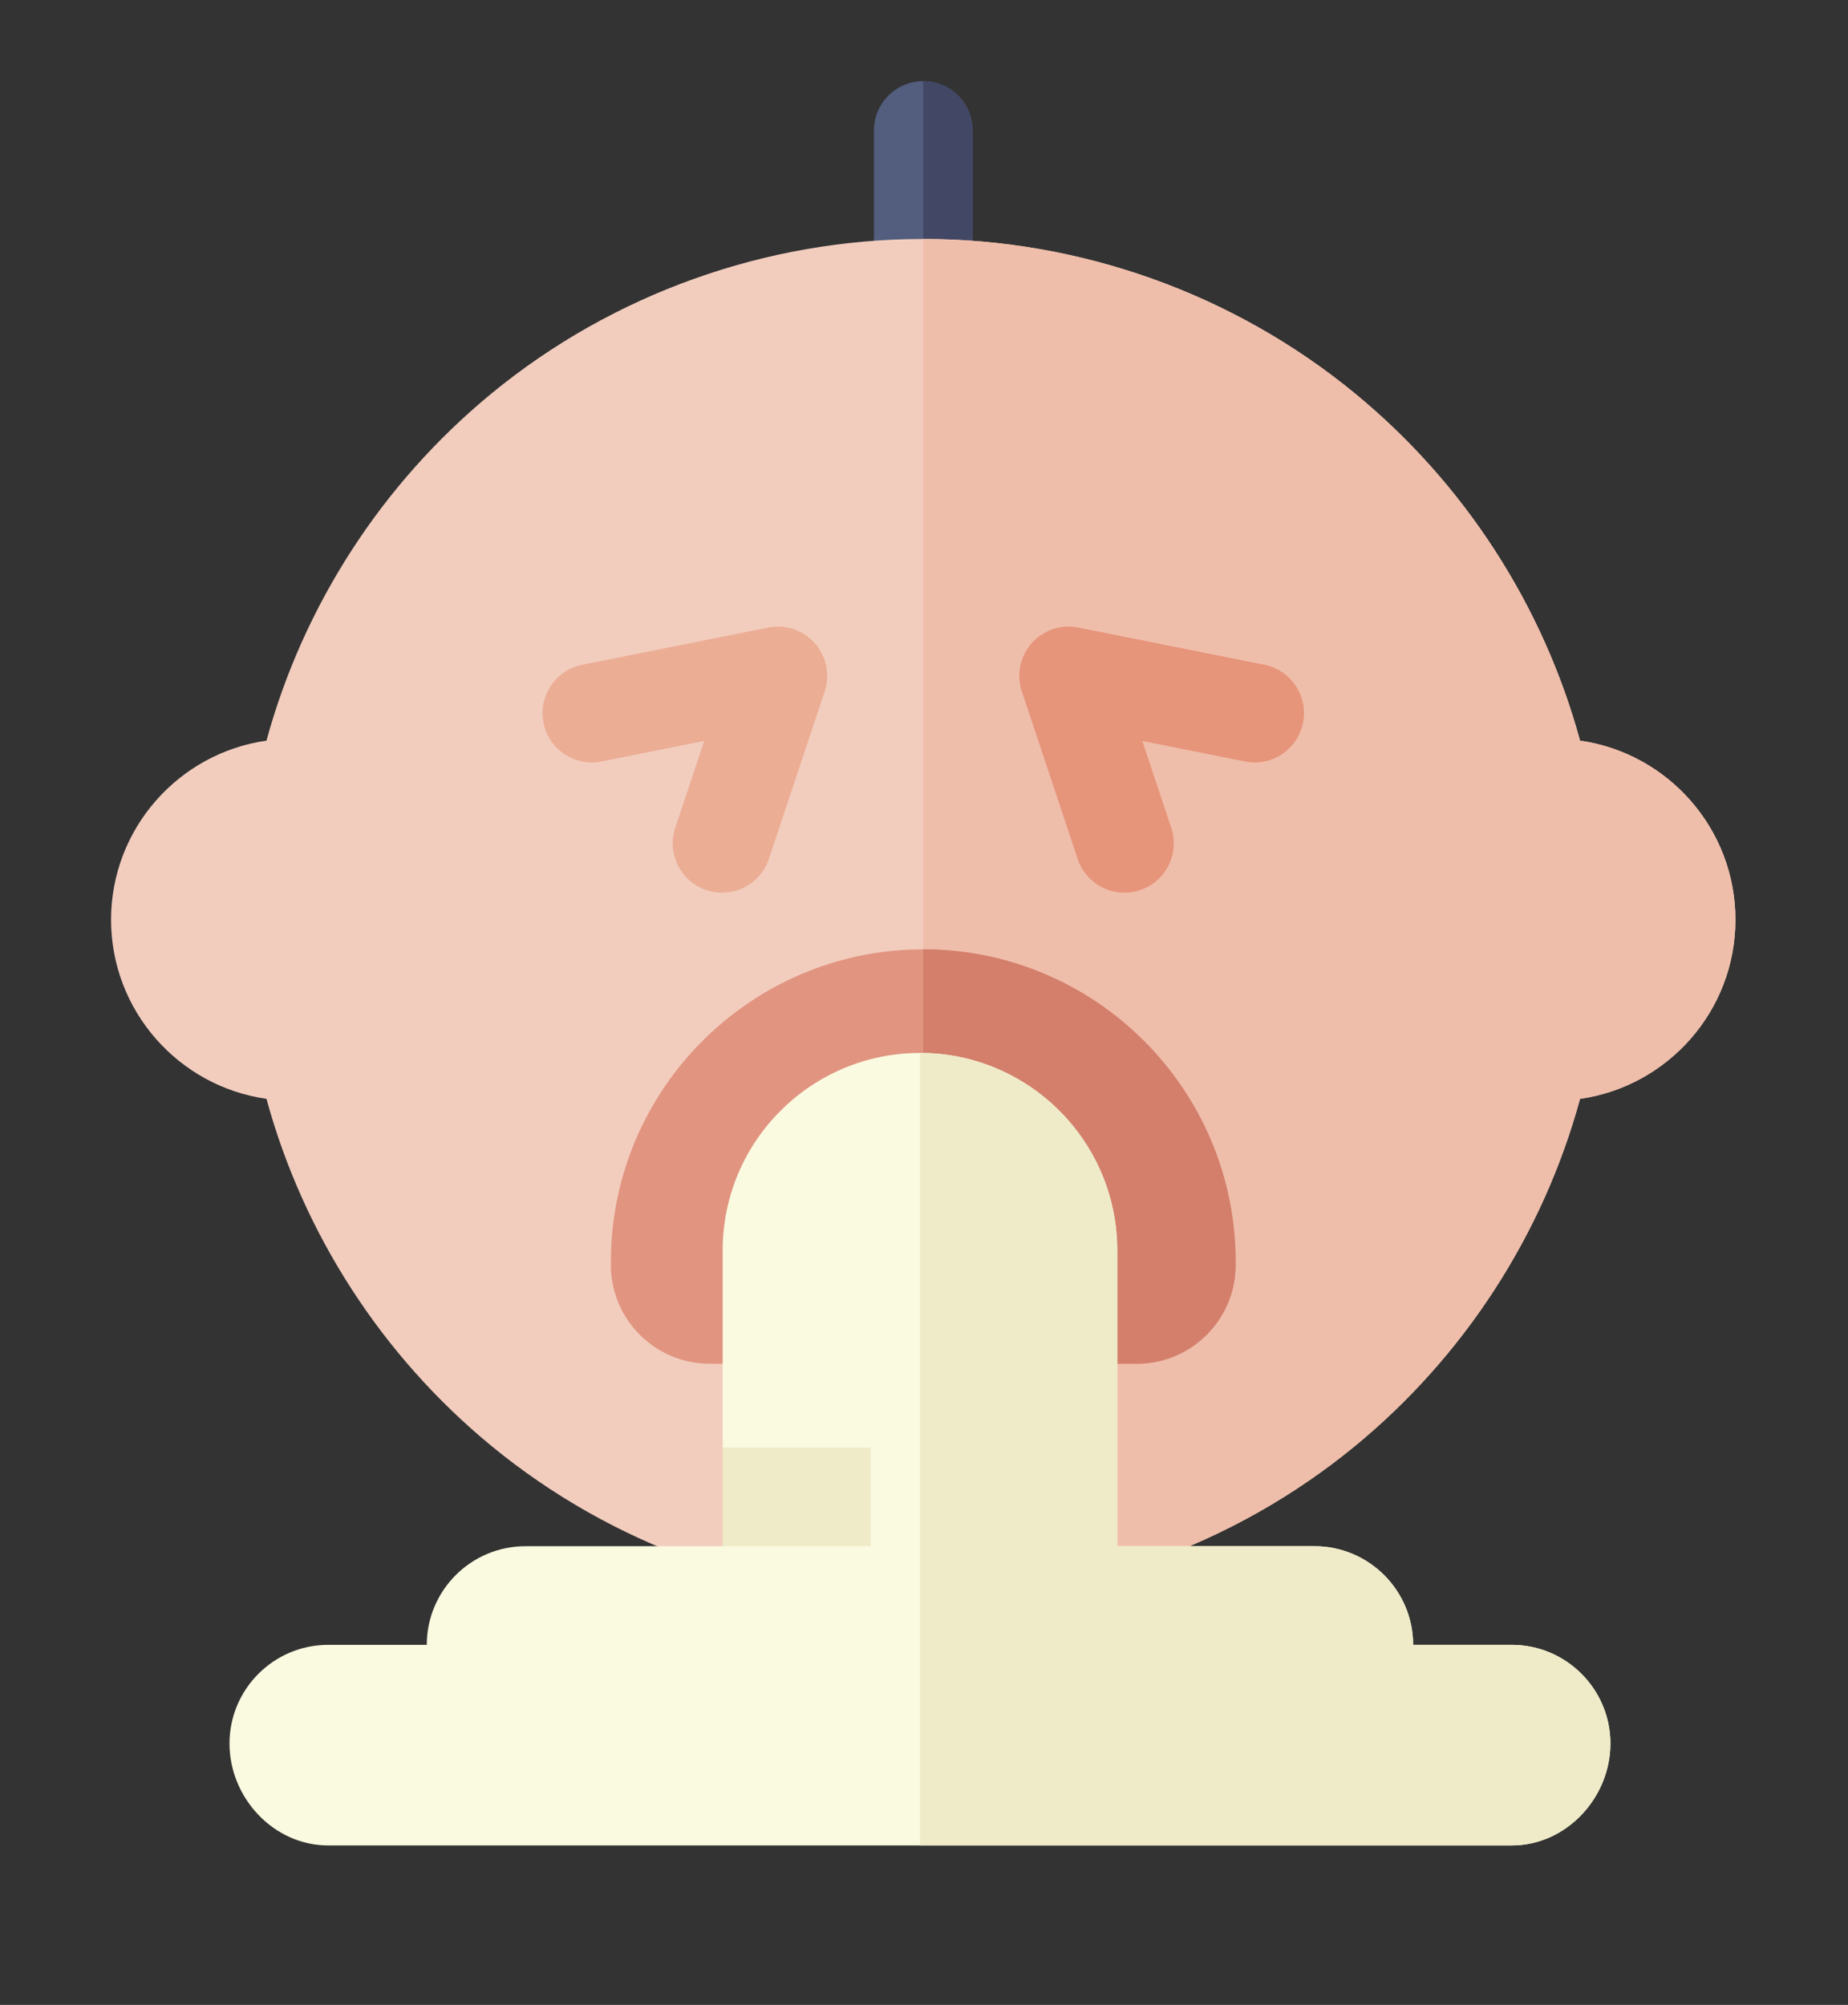 <svg width="472" height="512" viewBox="0 0 472 512" fill="none" xmlns="http://www.w3.org/2000/svg">
<rect x="0" y="0" width="472" height="512" fill="#333333" stroke="none"/>
<path d="M248.414 33.318V73.63C248.414 80.584 242.771 86.228 235.817 86.228C228.863 86.228 223.219 80.584 223.219 73.63V33.318C223.219 26.364 228.863 20.72 235.817 20.72C242.771 20.72 248.414 26.364 248.414 33.318Z" fill="#535E7E"/>
<path d="M248.411 33.318V73.63C248.411 80.584 242.767 86.228 235.812 86.228V20.72C242.767 20.72 248.411 26.364 248.411 33.318Z" fill="#424765"/>
<path d="M403.556 189.141C394.124 154.565 373.943 123.348 346.01 100.429C315.062 75.023 275.917 61.032 235.807 61.032C195.696 61.032 156.551 75.023 125.603 100.429C97.671 123.348 77.489 154.565 68.058 189.141C45.651 192.315 28.367 211.615 28.367 234.879C28.367 258.142 45.651 277.442 68.058 280.616C77.489 315.192 97.671 346.409 125.603 369.328C156.551 394.733 195.696 408.725 235.807 408.725C275.917 408.725 315.062 394.733 346.01 369.328C373.943 346.409 394.124 315.192 403.556 280.616C425.962 277.442 443.246 258.142 443.246 234.879C443.246 211.615 425.962 192.315 403.556 189.141Z" fill="#F2CDBE"/>
<path d="M443.253 234.879C443.253 258.142 425.968 277.442 403.562 280.616C394.13 315.192 373.949 346.409 346.016 369.328C315.069 394.733 275.924 408.725 235.812 408.725V61.032C275.924 61.032 315.069 75.023 346.016 100.429C373.949 123.348 394.13 154.565 403.562 189.141C425.968 192.315 443.253 211.615 443.253 234.879Z" fill="#EFBEAA"/>
<path d="M235.808 242.438C191.817 242.438 156.023 278.232 156.023 322.223V323.063C156.023 336.954 167.328 348.258 181.219 348.258H290.397C304.288 348.258 315.592 336.954 315.592 323.063V322.223C315.592 278.232 279.799 242.438 235.808 242.438Z" fill="#E19480"/>
<path d="M315.597 322.223V323.063C315.597 336.954 304.293 348.258 290.402 348.258H235.812V242.438C279.804 242.438 315.597 278.232 315.597 322.223Z" fill="#D37F6C"/>
<path d="M248.414 308.786V348.258H223.219V308.786C223.219 301.832 228.863 296.188 235.817 296.188C242.771 296.188 248.414 301.832 248.414 308.786Z" fill="#CF5C8F"/>
<path d="M248.411 308.786V348.258H235.812V296.188C242.767 296.188 248.411 301.832 248.411 308.786Z" fill="#C74179"/>
<path d="M278.278 224.27C276.939 222.931 275.883 221.269 275.244 219.351L260.991 176.594C259.57 172.333 260.526 167.639 263.497 164.273C266.469 160.906 271.009 159.377 275.411 160.257L322.92 169.759C329.741 171.123 334.166 177.76 332.803 184.582C331.438 191.405 324.801 195.829 317.979 194.464L291.757 189.22L299.145 211.384C301.346 217.984 297.778 225.119 291.178 227.318C286.496 228.879 281.545 227.538 278.278 224.27Z" fill="#E6947A"/>
<path d="M193.343 224.271C190.075 227.54 185.124 228.88 180.442 227.319C173.842 225.119 170.274 217.985 172.475 211.385L179.862 189.221L153.64 194.465C146.818 195.83 140.182 191.405 138.818 184.583C137.452 177.76 141.877 171.124 148.7 169.76L196.208 160.258C200.612 159.377 205.151 160.908 208.122 164.273C211.094 167.64 212.05 172.334 210.629 176.594L196.376 219.352C195.738 221.27 194.681 222.932 193.343 224.271Z" fill="#EBAD94"/>
<path d="M386.125 420.055H360.931C360.931 406.166 349.627 394.861 335.739 394.861H285.353V319.282C285.353 291.494 262.756 268.897 234.968 268.897C207.179 268.897 184.582 291.494 184.582 319.282V369.668L209.774 382.265L184.582 394.861C159.853 394.861 132.681 394.861 134.196 394.861C120.308 394.861 109.003 406.166 109.003 420.055H83.81C69.922 420.055 58.617 431.359 58.617 445.247C58.617 459.135 69.922 471.28 83.81 471.28H234.968H386.125C400.013 471.28 411.317 459.135 411.317 445.247C411.317 431.359 400.013 420.055 386.125 420.055Z" fill="#FAFAE0"/>
<path d="M411.311 445.247C411.311 431.359 400.006 420.055 386.118 420.055H360.926C360.926 406.166 349.62 394.861 335.732 394.861H285.347V319.282C285.347 291.494 262.749 268.897 234.961 268.897V471.28H386.118C400.006 471.28 411.311 459.135 411.311 445.247Z" fill="#EFEBC8"/>
<path d="M184.578 369.669H222.367V394.863H184.578V369.669Z" fill="#EFEBC8"/>
</svg>
